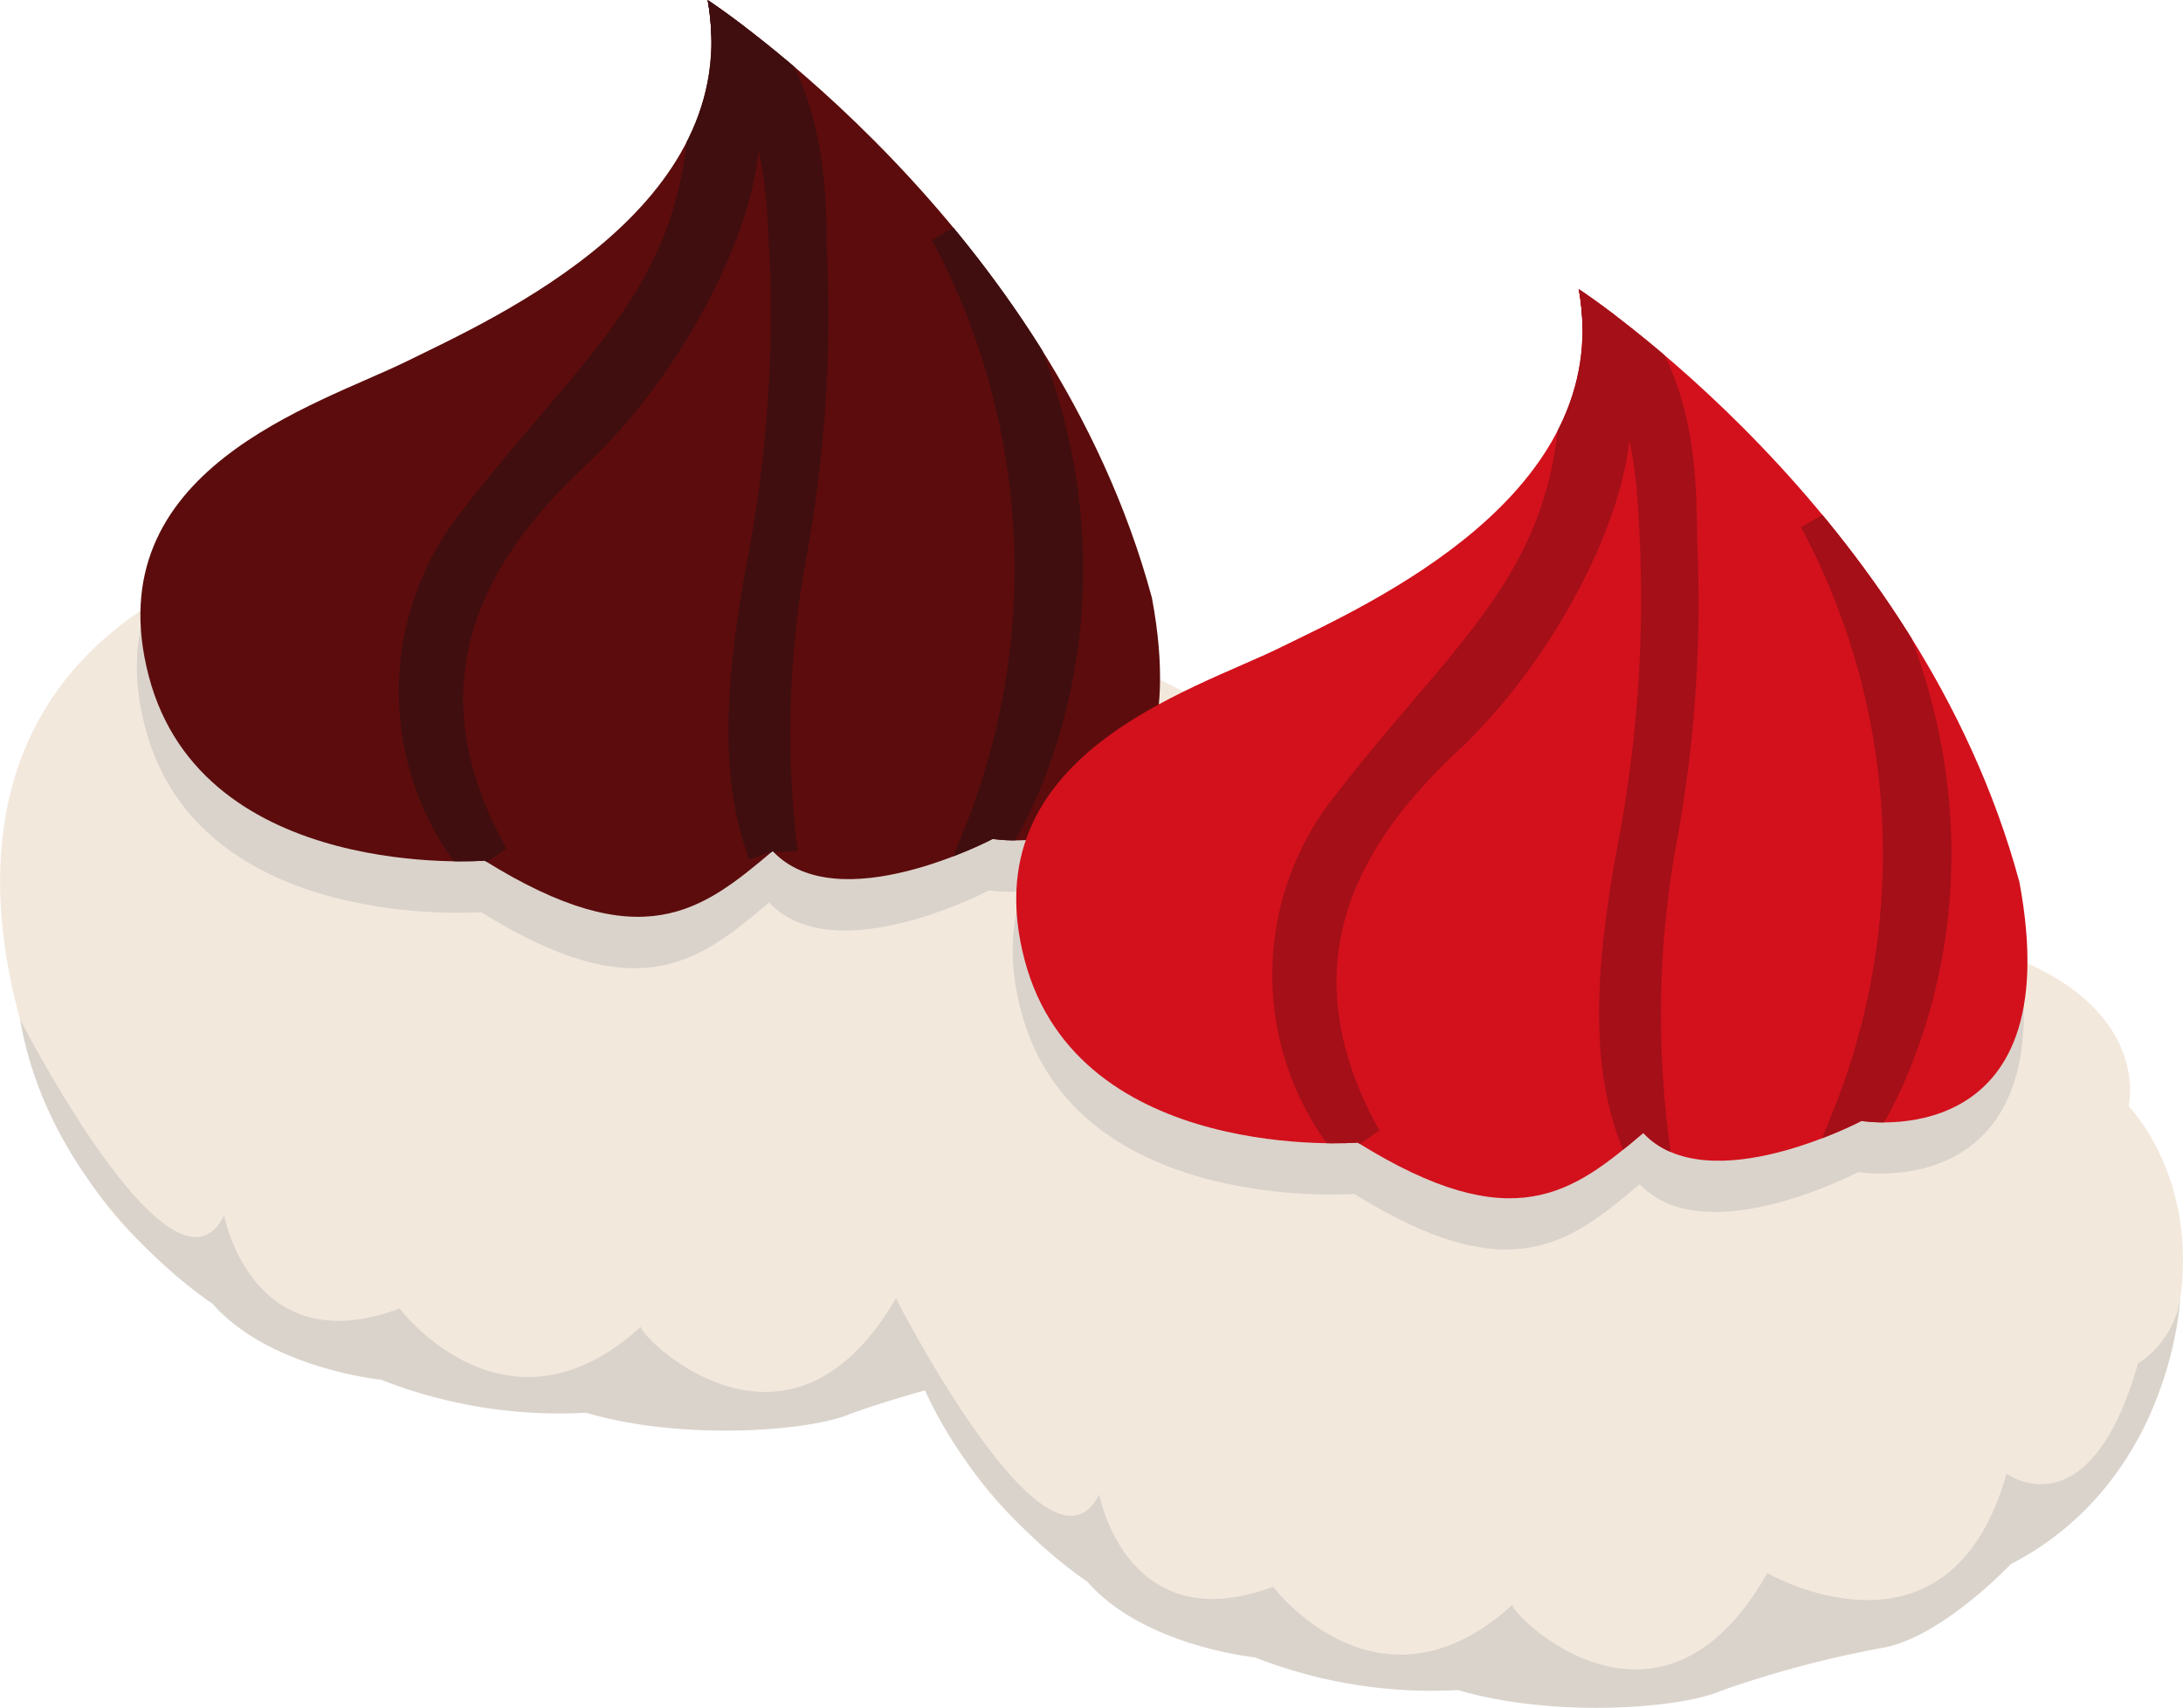 <svg xmlns="http://www.w3.org/2000/svg" xmlns:xlink="http://www.w3.org/1999/xlink" width="87.862" height="68.735" viewBox="0 0 87.862 68.735">
  <defs>
    <clipPath id="clip-path">
      <path id="Path_453" data-name="Path 453" d="M253.224,1001.271s-11.341.89-13.521-7.429,6.812-10.911,10.377-12.667,13.616-6.2,12.118-14.543c0,0,13.819,9.017,17.882,24.064,2.074,11.129-6.409,9.7-6.409,9.7s-6.231,3.289-8.857.489C261.96,1003.3,259.539,1005.2,253.224,1001.271Z" transform="translate(-239.366 -966.631)" fill="none"/>
    </clipPath>
    <clipPath id="clip-path-2">
      <path id="Path_457" data-name="Path 457" d="M293.624,1014.356s-11.248.882-13.41-7.366,6.756-10.817,10.292-12.558,13.5-6.145,12.018-14.424c0,0,13.7,8.943,17.733,23.862,2.057,11.035-6.356,9.613-6.356,9.613s-6.179,3.26-8.783.485C302.288,1016.365,299.887,1018.257,293.624,1014.356Z" transform="translate(-279.881 -980.008)" fill="none"/>
    </clipPath>
  </defs>
  <g id="Group_715" data-name="Group 715" transform="translate(-232.872 -966.631)">
    <path id="Path_439" data-name="Path 439" d="M265.7,990.476c8.911.807,11.525,5.75,11.525,5.75,7.573,2.025,6.448,6.613,6.448,6.613s3.566,3.585,1.631,9.9a11.153,11.153,0,0,1-6.419,8.342c-4.437,4.537-5.922,2.967-11.362,5a18.3,18.3,0,0,1-11.072.109s-3.068.744-8.244-1.326c-5.376-.582-6.794-3.066-6.794-3.066a13.888,13.888,0,0,1-5.826-6.168S219.5,986.286,265.7,990.476Z" transform="translate(0 -3.045)" fill="#f3e8dc"/>
    <path id="Path_440" data-name="Path 440" d="M281.633,1011.883s1.972,1.675,2.28,5.836C283.913,1017.719,285.644,1012.72,281.633,1011.883Z" transform="translate(-6.335 -5.879)" fill="#b2592c"/>
    <path id="Path_441" data-name="Path 441" d="M284.51,1006.961s4.392.715,5.153,4.7C289.663,1011.657,290.163,1006.169,284.51,1006.961Z" transform="translate(-6.709 -5.23)" fill="#b2592c"/>
    <path id="Path_442" data-name="Path 442" d="M290.805,1004.514a2.466,2.466,0,0,0-3-1.475A3.954,3.954,0,0,1,290.805,1004.514Z" transform="translate(-7.136 -4.72)" fill="#b2592c"/>
    <path id="Path_443" data-name="Path 443" d="M233.8,1013.778s6.152,12.04,8.214,7.891c0,0,1.108,5.973,7.061,3.747,0,0,4.279,5.683,9.72.728-.241.213,5.9,6.566,10.338-1.282,0,0,7.356,4.268,9.708-4.032,0,0,3.358,2.467,5.337-4.476a3.856,3.856,0,0,0,1.71-2.606s-.332,7.375-6.875,10.754c0,0-2.673,2.836-5.043,3.365a42.971,42.971,0,0,0-6.719,1.776c-1.64.722-6.826,1.109-10.672-.032a19.612,19.612,0,0,1-8.244-1.326s-4.517-.455-6.794-3.066C241.536,1025.218,235.033,1021,233.8,1013.778Z" transform="translate(-0.12 -6.121)" fill="#dad3cc"/>
    <path id="Path_444" data-name="Path 444" d="M253.058,1003.648s-11.341.89-13.521-7.427,6.813-10.912,10.378-12.669,14.2-6.207,12.7-14.555c0,0,13.233,9.029,17.3,24.076,2.074,11.128-6.41,9.7-6.41,9.7s-6.232,3.288-8.856.488C261.8,1005.674,259.373,1007.581,253.058,1003.648Z" transform="translate(-0.822 -0.307)" fill="#dad3cc"/>
    <path id="Path_445" data-name="Path 445" d="M253.224,1001.271s-11.341.89-13.521-7.429,6.812-10.911,10.377-12.667,13.616-6.2,12.118-14.543c0,0,13.819,9.017,17.882,24.064,2.074,11.129-6.409,9.7-6.409,9.7s-6.231,3.289-8.857.489C261.96,1003.3,259.539,1005.2,253.224,1001.271Z" transform="translate(-0.844)" fill="#5c0c0c"/>
    <path id="Path_446" data-name="Path 446" d="M305.993,1003.653c8.837.8,11.429,5.7,11.429,5.7,7.51,2.007,6.394,6.557,6.394,6.557s3.536,3.555,1.618,9.819a11.06,11.06,0,0,1-6.366,8.273c-4.4,4.5-5.873,2.943-11.268,4.958a18.157,18.157,0,0,1-10.979.109s-3.043.737-8.176-1.315c-5.332-.578-6.738-3.041-6.738-3.041a13.769,13.769,0,0,1-5.777-6.116S260.175,999.5,305.993,1003.653Z" transform="translate(-5.271 -4.757)" fill="#f3e8dc"/>
    <path id="Path_447" data-name="Path 447" d="M274.357,1026.759s6.1,11.941,8.145,7.827c0,0,1.1,5.922,7,3.715,0,0,4.243,5.635,9.64.721-.239.211,5.846,6.511,10.251-1.271,0,0,7.3,4.232,9.629-4,0,0,3.33,2.447,5.293-4.439a3.823,3.823,0,0,0,1.694-2.583s-.329,7.313-6.817,10.664c0,0-2.651,2.813-5,3.338a42.716,42.716,0,0,0-6.663,1.76c-1.626.717-6.769,1.1-10.585-.031a19.454,19.454,0,0,1-8.176-1.316s-4.48-.451-6.738-3.041C282.032,1038.1,275.584,1033.924,274.357,1026.759Z" transform="translate(-5.39 -7.808)" fill="#dad3cc"/>
    <path id="Path_448" data-name="Path 448" d="M293.46,1016.724s-11.247.882-13.41-7.366,6.755-10.818,10.292-12.558,14.085-6.157,12.6-14.435c0,0,13.123,8.953,17.153,23.872,2.058,11.034-6.356,9.613-6.356,9.613s-6.179,3.261-8.783.485C302.124,1018.732,299.723,1020.624,293.46,1016.724Z" transform="translate(-6.086 -2.044)" fill="#dad3cc"/>
    <path id="Path_449" data-name="Path 449" d="M293.624,1014.356s-11.248.882-13.41-7.366,6.756-10.817,10.292-12.558,13.5-6.145,12.018-14.424c0,0,13.7,8.943,17.733,23.862,2.057,11.035-6.356,9.613-6.356,9.613s-6.179,3.26-8.783.485C302.288,1016.365,299.887,1018.257,293.624,1014.356Z" transform="translate(-6.107 -1.738)" fill="#d2111c"/>
    <g id="Group_450" data-name="Group 450" transform="translate(238.523 966.631)">
      <g id="Group_449" data-name="Group 449" clip-path="url(#clip-path)">
        <path id="Path_450" data-name="Path 450" d="M254.92,1001.271a10.668,10.668,0,0,1-.055-13.552c5.532-7.183,10.493-10,9.029-21.087a11.616,11.616,0,0,1,1.078,5.629c-.159,3.345-2.919,8.851-6.674,12.372S250.643,993.576,254.92,1001.271Z" transform="translate(-241.062 -966.631)" fill="#410d0e" stroke="#400e0f" stroke-miterlimit="10" stroke-width="2"/>
        <path id="Path_451" data-name="Path 451" d="M265.607,966.631s3.137,2.336,3.426,9.067a54.145,54.145,0,0,1-.913,13.992c-.733,4.107-1.1,8.012.1,11.189a40.1,40.1,0,0,1,.3-11.591,52.774,52.774,0,0,0,.891-12.306C269.355,974.381,269.528,969.6,265.607,966.631Z" transform="translate(-242.775 -966.631)" fill="#410d0e" stroke="#400e0f" stroke-miterlimit="10" stroke-width="2"/>
        <path id="Path_452" data-name="Path 452" d="M278.332,1001.769a29.064,29.064,0,0,0-1.337-24.581C285.6,990.97,278.332,1001.769,278.332,1001.769Z" transform="translate(-244.255 -968.002)" fill="#410d0e" stroke="#400e0f" stroke-miterlimit="10" stroke-width="2"/>
      </g>
    </g>
    <g id="Group_452" data-name="Group 452" transform="translate(273.773 978.27)">
      <g id="Group_451" data-name="Group 451" clip-path="url(#clip-path-2)">
        <path id="Path_454" data-name="Path 454" d="M295.306,1014.356a10.575,10.575,0,0,1-.053-13.437c5.486-7.121,10.405-9.916,8.953-20.911a11.527,11.527,0,0,1,1.069,5.582c-.158,3.317-2.895,8.779-6.619,12.269S291.064,1006.727,295.306,1014.356Z" transform="translate(-281.563 -980.008)" fill="#a30f17" stroke="#a40f18" stroke-miterlimit="10" stroke-width="2"/>
        <path id="Path_455" data-name="Path 455" d="M305.9,980.008s3.111,2.317,3.4,8.991a53.69,53.69,0,0,1-.906,13.875c-.727,4.069-1.088,7.942.1,11.094a39.758,39.758,0,0,1,.294-11.492,52.328,52.328,0,0,0,.884-12.2C309.622,987.693,309.793,982.952,305.9,980.008Z" transform="translate(-283.262 -980.008)" fill="#a30f17" stroke="#a40f18" stroke-miterlimit="10" stroke-width="2"/>
        <path id="Path_456" data-name="Path 456" d="M318.524,1014.851a28.811,28.811,0,0,0-1.326-24.373C325.735,1004.144,318.524,1014.851,318.524,1014.851Z" transform="translate(-284.729 -981.368)" fill="#a30f17" stroke="#a40f18" stroke-miterlimit="10" stroke-width="2"/>
      </g>
    </g>
  </g>
</svg>
